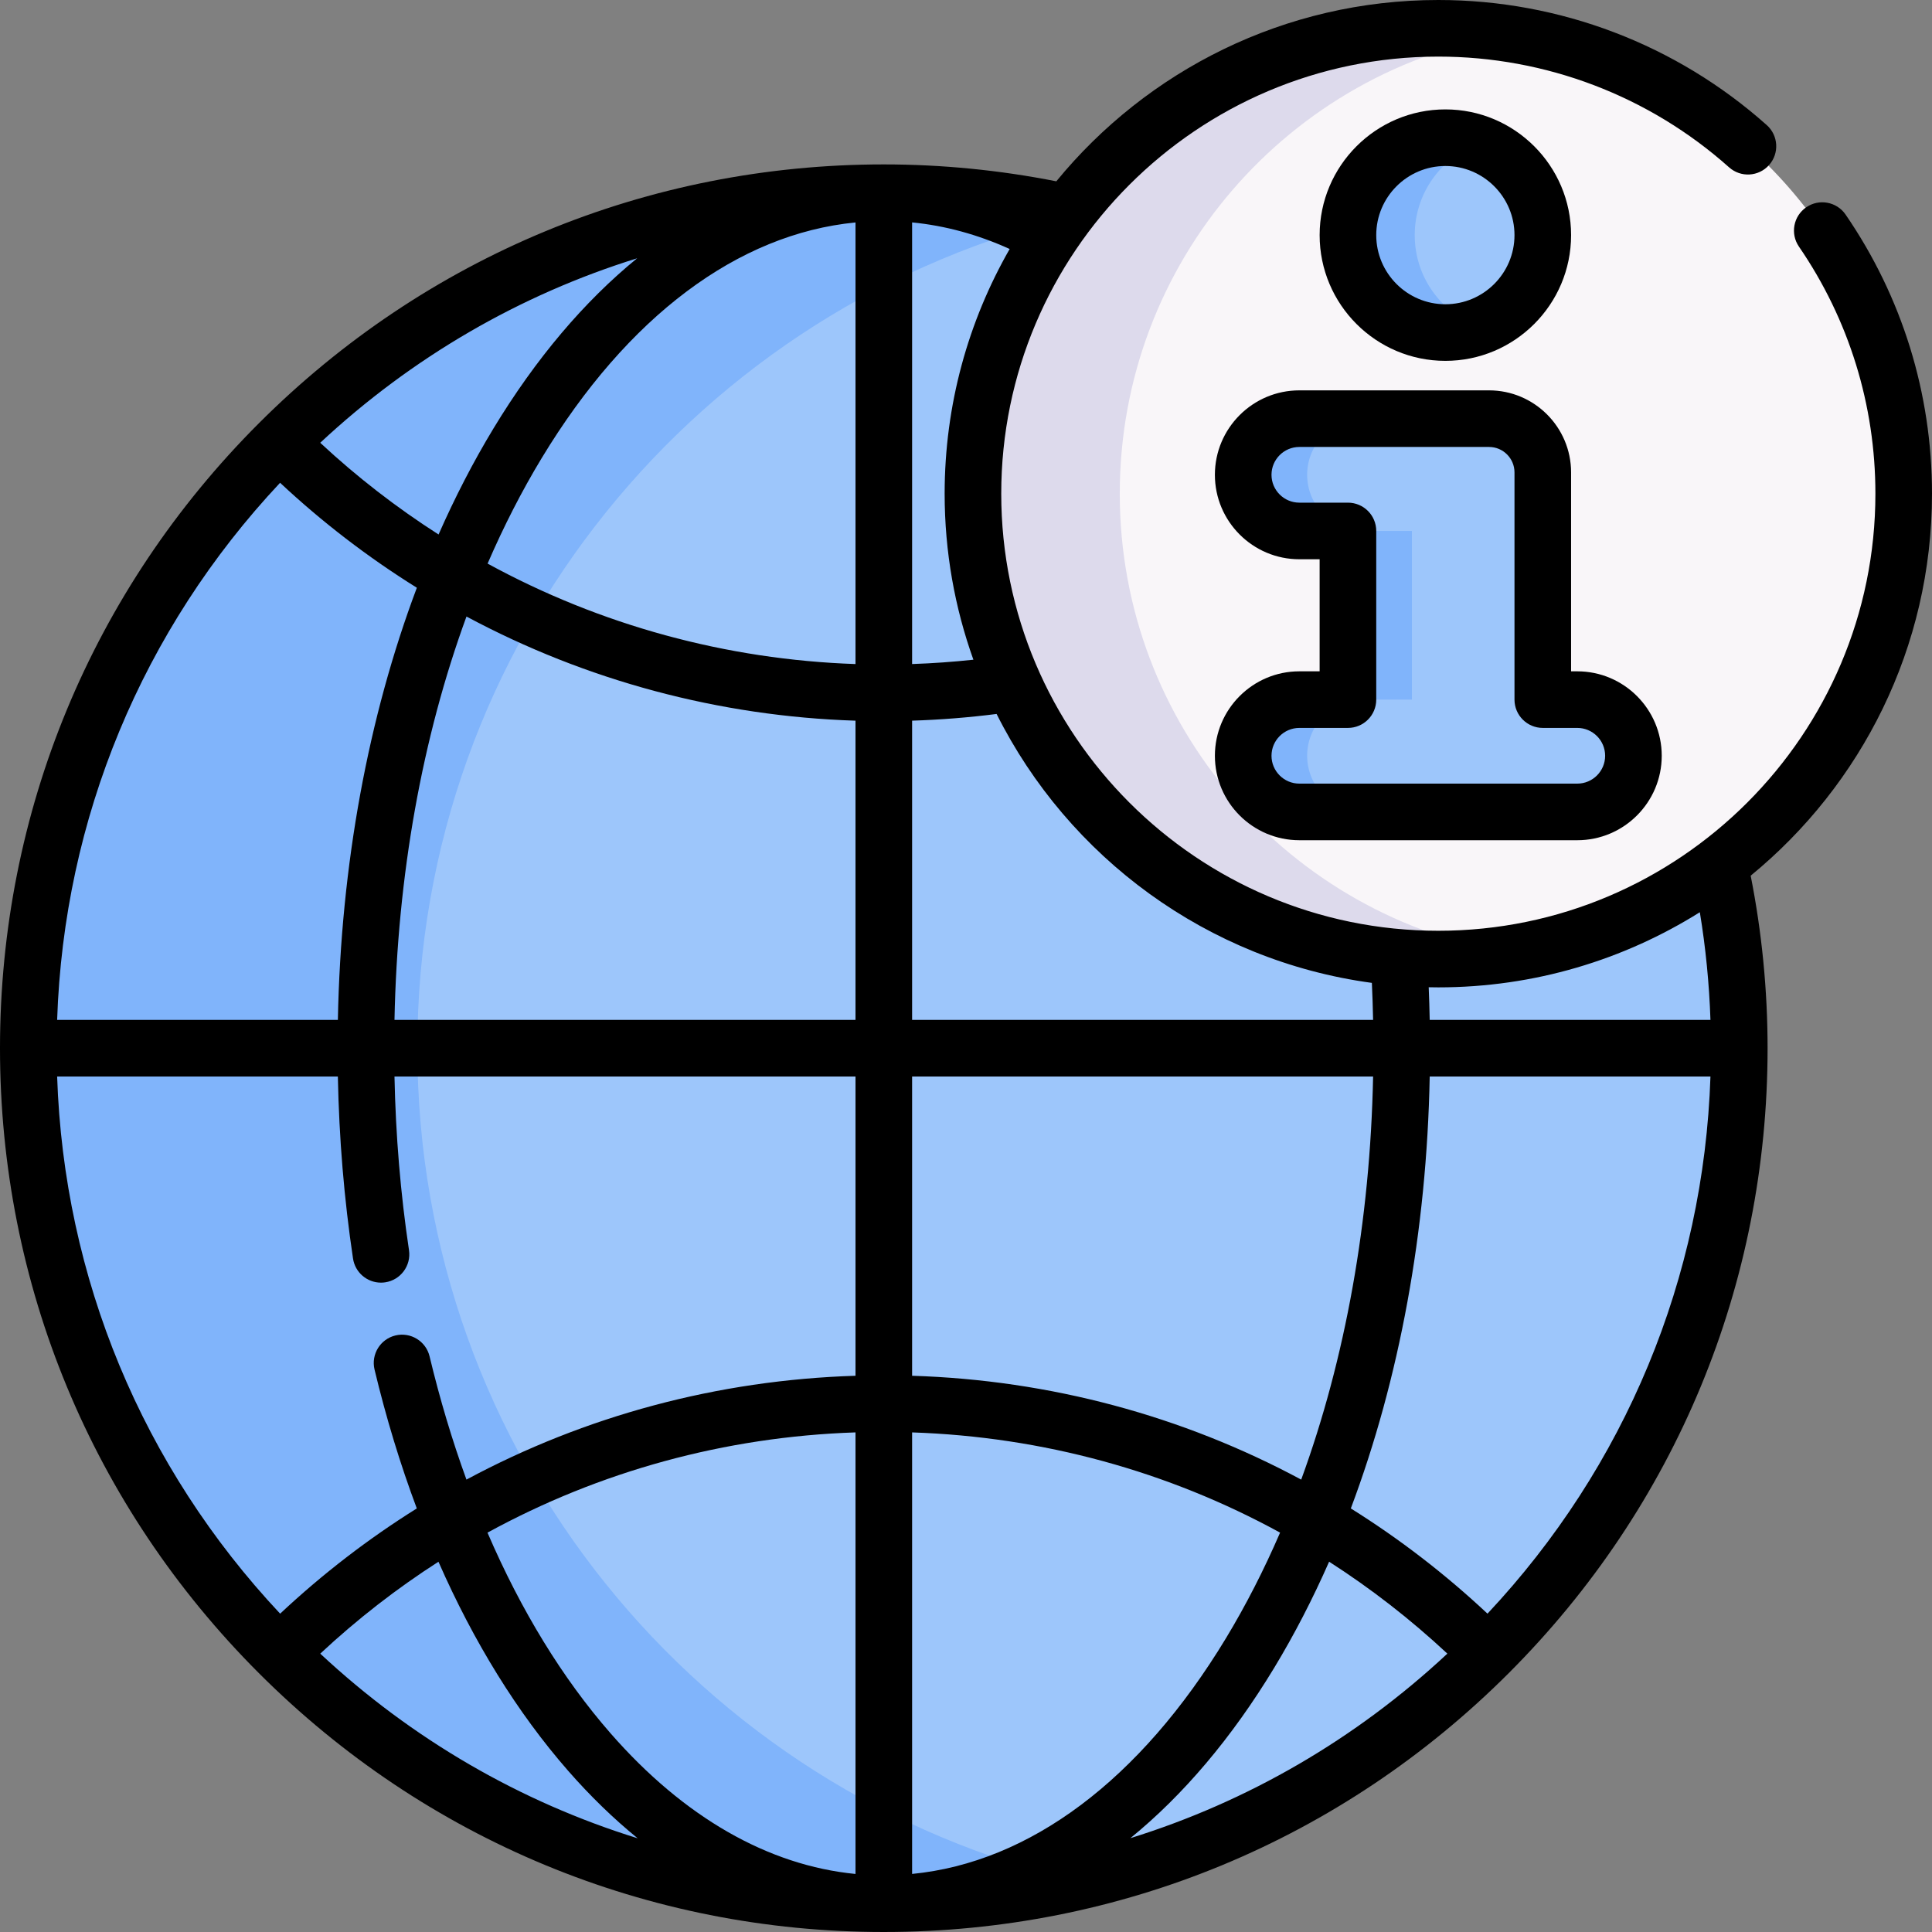 <?xml version="1.0"?>
<svg xmlns="http://www.w3.org/2000/svg" xmlns:xlink="http://www.w3.org/1999/xlink" xmlns:svgjs="http://svgjs.com/svgjs" version="1.1" width="512" height="512" x="0" y="0" viewBox="0 0 511.999 511.999" style="enable-background:new 0 0 512 512" xml:space="preserve"><rect x="0" y="0" width="511.999" height="511.999" fill="#808080" stroke="none"/><g><g xmlns="http://www.w3.org/2000/svg"><g><circle cx="234.217" cy="277.782" fill="#9dc6fb" r="226.712" data-original="#9dc6fb" style=""/><path d="m285.774 498.61c-16.56 3.85-33.82 5.89-51.55 5.89-125.209 0-226.719-101.51-226.719-226.719s101.51-226.708 226.719-226.708c17.73 0 34.99 2.04 51.55 5.88-100.38 23.34-175.169 113.35-175.169 220.829s74.789 197.499 175.169 220.828z" fill="#80b4fb" data-original="#80b4fb" style=""/><circle cx="381.168" cy="130.83" fill="#f9f6f9" r="123.33" data-original="#f9f6f9" style=""/><path d="m400.628 252.629c-6.34 1.01-12.84 1.53-19.46 1.53-68.11 0-123.33-55.22-123.33-123.329 0-68.11 55.22-123.33 123.33-123.33 6.62 0 13.12.52 19.46 1.53-58.87 9.32-103.879 60.31-103.879 121.8s45.009 112.48 103.879 121.799z" fill="#dddaec" data-original="#dddaec" style=""/><g><path d="m417.996 185.406h-9.142v-44.696-15.516c0-7.868-6.378-14.246-14.246-14.246h-50.268c-8.219 0-14.881 6.662-14.881 14.881 0 8.219 6.662 14.881 14.881 14.881h12.876v44.697h-12.876c-8.219 0-14.881 6.662-14.881 14.881 0 8.219 6.662 14.881 14.881 14.881h73.656c8.219 0 14.881-6.662 14.881-14.881 0-8.22-6.662-14.882-14.881-14.882z" fill="#9dc6fb" data-original="#9dc6fb" style=""/><path d="m374.169 140.707v44.69h-12.88c-8.22 0-14.88 6.67-14.88 14.89 0 4.1 1.67 7.82 4.36 10.52 2.69 2.69 6.41 4.36 10.52 4.36h-16.95c-4.11 0-7.83-1.67-10.52-4.36-2.7-2.7-4.36-6.42-4.36-10.52 0-8.22 6.66-14.89 14.88-14.89h12.88v-44.69h-12.88c-4.11 0-7.83-1.66-10.52-4.36-2.7-2.69-4.36-6.41-4.36-10.52 0-8.22 6.66-14.88 14.88-14.88h16.95c-8.22 0-14.88 6.66-14.88 14.88 0 4.11 1.67 7.83 4.36 10.52 2.69 2.7 6.41 4.36 10.52 4.36z" fill="#80b4fb" data-original="#80b4fb" style=""/><circle cx="383.036" cy="62.312" fill="#9dc6fb" r="25.819" data-original="#9dc6fb" style=""/><path d="m391.886 86.572c-2.76 1.01-5.74 1.56-8.85 1.56-14.26 0-25.82-11.56-25.82-25.82s11.56-25.82 25.82-25.82c3.11 0 6.09.55 8.85 1.56-9.9 3.61-16.97 13.11-16.97 24.26s7.07 20.65 16.97 24.26z" fill="#80b4fb" data-original="#80b4fb" style=""/></g></g><g><path d="m511.999 130.831c0-26.564-7.917-52.14-22.896-73.964-2.345-3.415-7.013-4.283-10.428-1.939s-4.283 7.013-1.939 10.428c13.257 19.315 20.264 41.956 20.264 65.476 0 63.869-51.961 115.83-115.83 115.83s-115.83-51.961-115.83-115.83 51.96-115.832 115.829-115.832c28.47 0 55.836 10.422 77.059 29.348 3.091 2.757 7.832 2.486 10.589-.606 2.757-3.091 2.485-7.833-.606-10.589-23.975-21.379-54.887-33.153-87.042-33.153-40.76 0-77.222 18.739-101.234 48.051-14.986-2.964-30.339-4.481-45.716-4.481-62.561 0-121.377 24.362-165.616 68.598-44.24 44.236-68.603 103.052-68.603 165.611 0 62.56 24.363 121.377 68.603 165.616 44.239 44.239 103.057 68.603 165.616 68.603s121.375-24.364 165.611-68.603c44.236-44.238 68.598-103.055 68.598-165.616 0-15.377-1.517-30.729-4.48-45.714 29.312-24.012 48.051-60.474 48.051-101.234zm-148.439 129.641c.153 3.256.256 6.531.323 9.81h-122.166v-79.3c7.5-.238 14.99-.831 22.392-1.776 18.982 37.91 55.839 65.372 99.451 71.266zm-136.843 236.148c-23.16-2.269-45.452-15.024-64.881-37.239-12.765-14.594-23.768-32.589-32.647-53.216 29.703-16.26 62.92-25.41 97.528-26.567zm-76.172-27.363c5.902 6.749 12.068 12.721 18.449 17.911-31.092-9.645-59.762-26.219-84.125-48.936 9.788-9.127 20.269-17.265 31.326-24.358 9.371 21.333 20.94 40.052 34.35 55.383zm174.308-35.052c-22.698 37.493-51.981 59.372-83.136 62.406v-117.011c34.603 1.156 67.817 10.303 97.518 26.559-4.279 9.897-9.077 19.282-14.382 28.046zm27.375-20.34c11.062 7.095 21.547 15.235 31.339 24.365-24.33 22.688-52.956 39.248-84 48.899 13.987-11.396 26.853-26.548 38.117-45.155 5.34-8.819 10.189-18.224 14.544-28.109zm-110.511-49.275v-79.309h122.168c-.762 38.275-7.344 74.821-19.052 106.83-31.474-16.907-66.578-26.378-103.116-27.521zm-15-188.609c-34.189-1.167-67.626-10.297-97.501-26.624 4.275-9.881 9.066-19.251 14.364-28.001 22.699-37.491 51.982-59.371 83.137-62.406zm-103.095-12.597c31.667 16.985 66.997 26.451 103.094 27.604v79.293h-122.173c.762-38.301 7.354-74.871 19.079-106.897zm134.337 11.444c-5.384.58-10.81.965-16.242 1.149v-117.038c8.757.856 17.408 3.216 25.854 7.047-10.96 19.125-17.232 41.265-17.232 64.844 0 15.43 2.692 30.241 7.62 43.998zm-127.211-61.241c-5.331 8.805-10.173 18.192-14.523 28.06-11.147-7.131-21.653-15.265-31.362-24.309 24.327-22.684 52.95-39.243 83.99-48.894-13.982 11.395-26.843 26.543-38.105 45.143zm-56.522 14.352c11.158 10.442 23.309 19.759 36.243 27.819-12.899 34.275-20.141 73.503-20.929 114.524h-74.399c1.781-53.356 22.552-103.399 59.085-142.343zm-59.085 157.343h74.395c.317 16.317 1.661 32.51 4.016 48.239.557 3.72 3.757 6.391 7.407 6.391.37 0 .744-.027 1.12-.083 4.097-.613 6.92-4.432 6.307-8.528-2.245-14.999-3.531-30.446-3.845-46.019h122.176v79.309c-36.534 1.143-71.635 10.612-103.104 27.517-3.77-10.354-7.041-21.267-9.771-32.655-.965-4.027-5.014-6.509-9.041-5.545-4.028.966-6.511 5.014-5.545 9.042 3.083 12.859 6.836 25.158 11.2 36.8-12.832 8.018-24.958 17.337-36.219 27.887-36.539-38.947-57.313-88.995-59.096-142.355zm379.057 142.351c-11.261-10.549-23.386-19.867-36.217-27.884 12.885-34.26 20.119-73.469 20.907-114.467h74.399c-1.783 53.358-22.554 103.405-59.089 142.351zm59.088-157.351h-74.398c-.056-2.891-.148-5.776-.269-8.653.849.016 1.698.032 2.551.032 25.435 0 49.193-7.304 69.302-19.913 1.553 9.411 2.489 18.954 2.814 28.534z" fill="#000000" data-original="#000000" style=""/><path d="m344.34 177.906c-12.341 0-22.381 10.04-22.381 22.381s10.04 22.381 22.381 22.381h73.656c12.341 0 22.381-10.04 22.381-22.381s-10.04-22.381-22.381-22.381h-1.642v-52.713c0-11.99-9.755-21.745-21.745-21.745h-50.27c-12.341 0-22.381 10.04-22.381 22.381s10.04 22.381 22.381 22.381h5.377v29.697h-5.376zm12.877-44.697h-12.877c-4.069 0-7.381-3.311-7.381-7.381s3.312-7.381 7.381-7.381h50.27c3.72 0 6.745 3.026 6.745 6.745v60.213c0 4.142 3.357 7.5 7.5 7.5h9.142c4.069 0 7.381 3.311 7.381 7.381s-3.312 7.381-7.381 7.381h-73.657c-4.069 0-7.381-3.311-7.381-7.381s3.312-7.381 7.381-7.381h12.877c4.143 0 7.5-3.358 7.5-7.5v-44.697c0-4.141-3.358-7.499-7.5-7.499z" fill="#000000" data-original="#000000" style=""/><path d="m416.354 62.312c0-18.372-14.947-33.319-33.319-33.319s-33.318 14.947-33.318 33.319c0 18.373 14.946 33.319 33.318 33.319s33.319-14.946 33.319-33.319zm-51.637 0c0-10.101 8.218-18.319 18.318-18.319 10.102 0 18.319 8.218 18.319 18.319 0 10.102-8.218 18.319-18.319 18.319-10.1 0-18.318-8.217-18.318-18.319z" fill="#000000" data-original="#000000" style=""/></g></g></g></svg>
